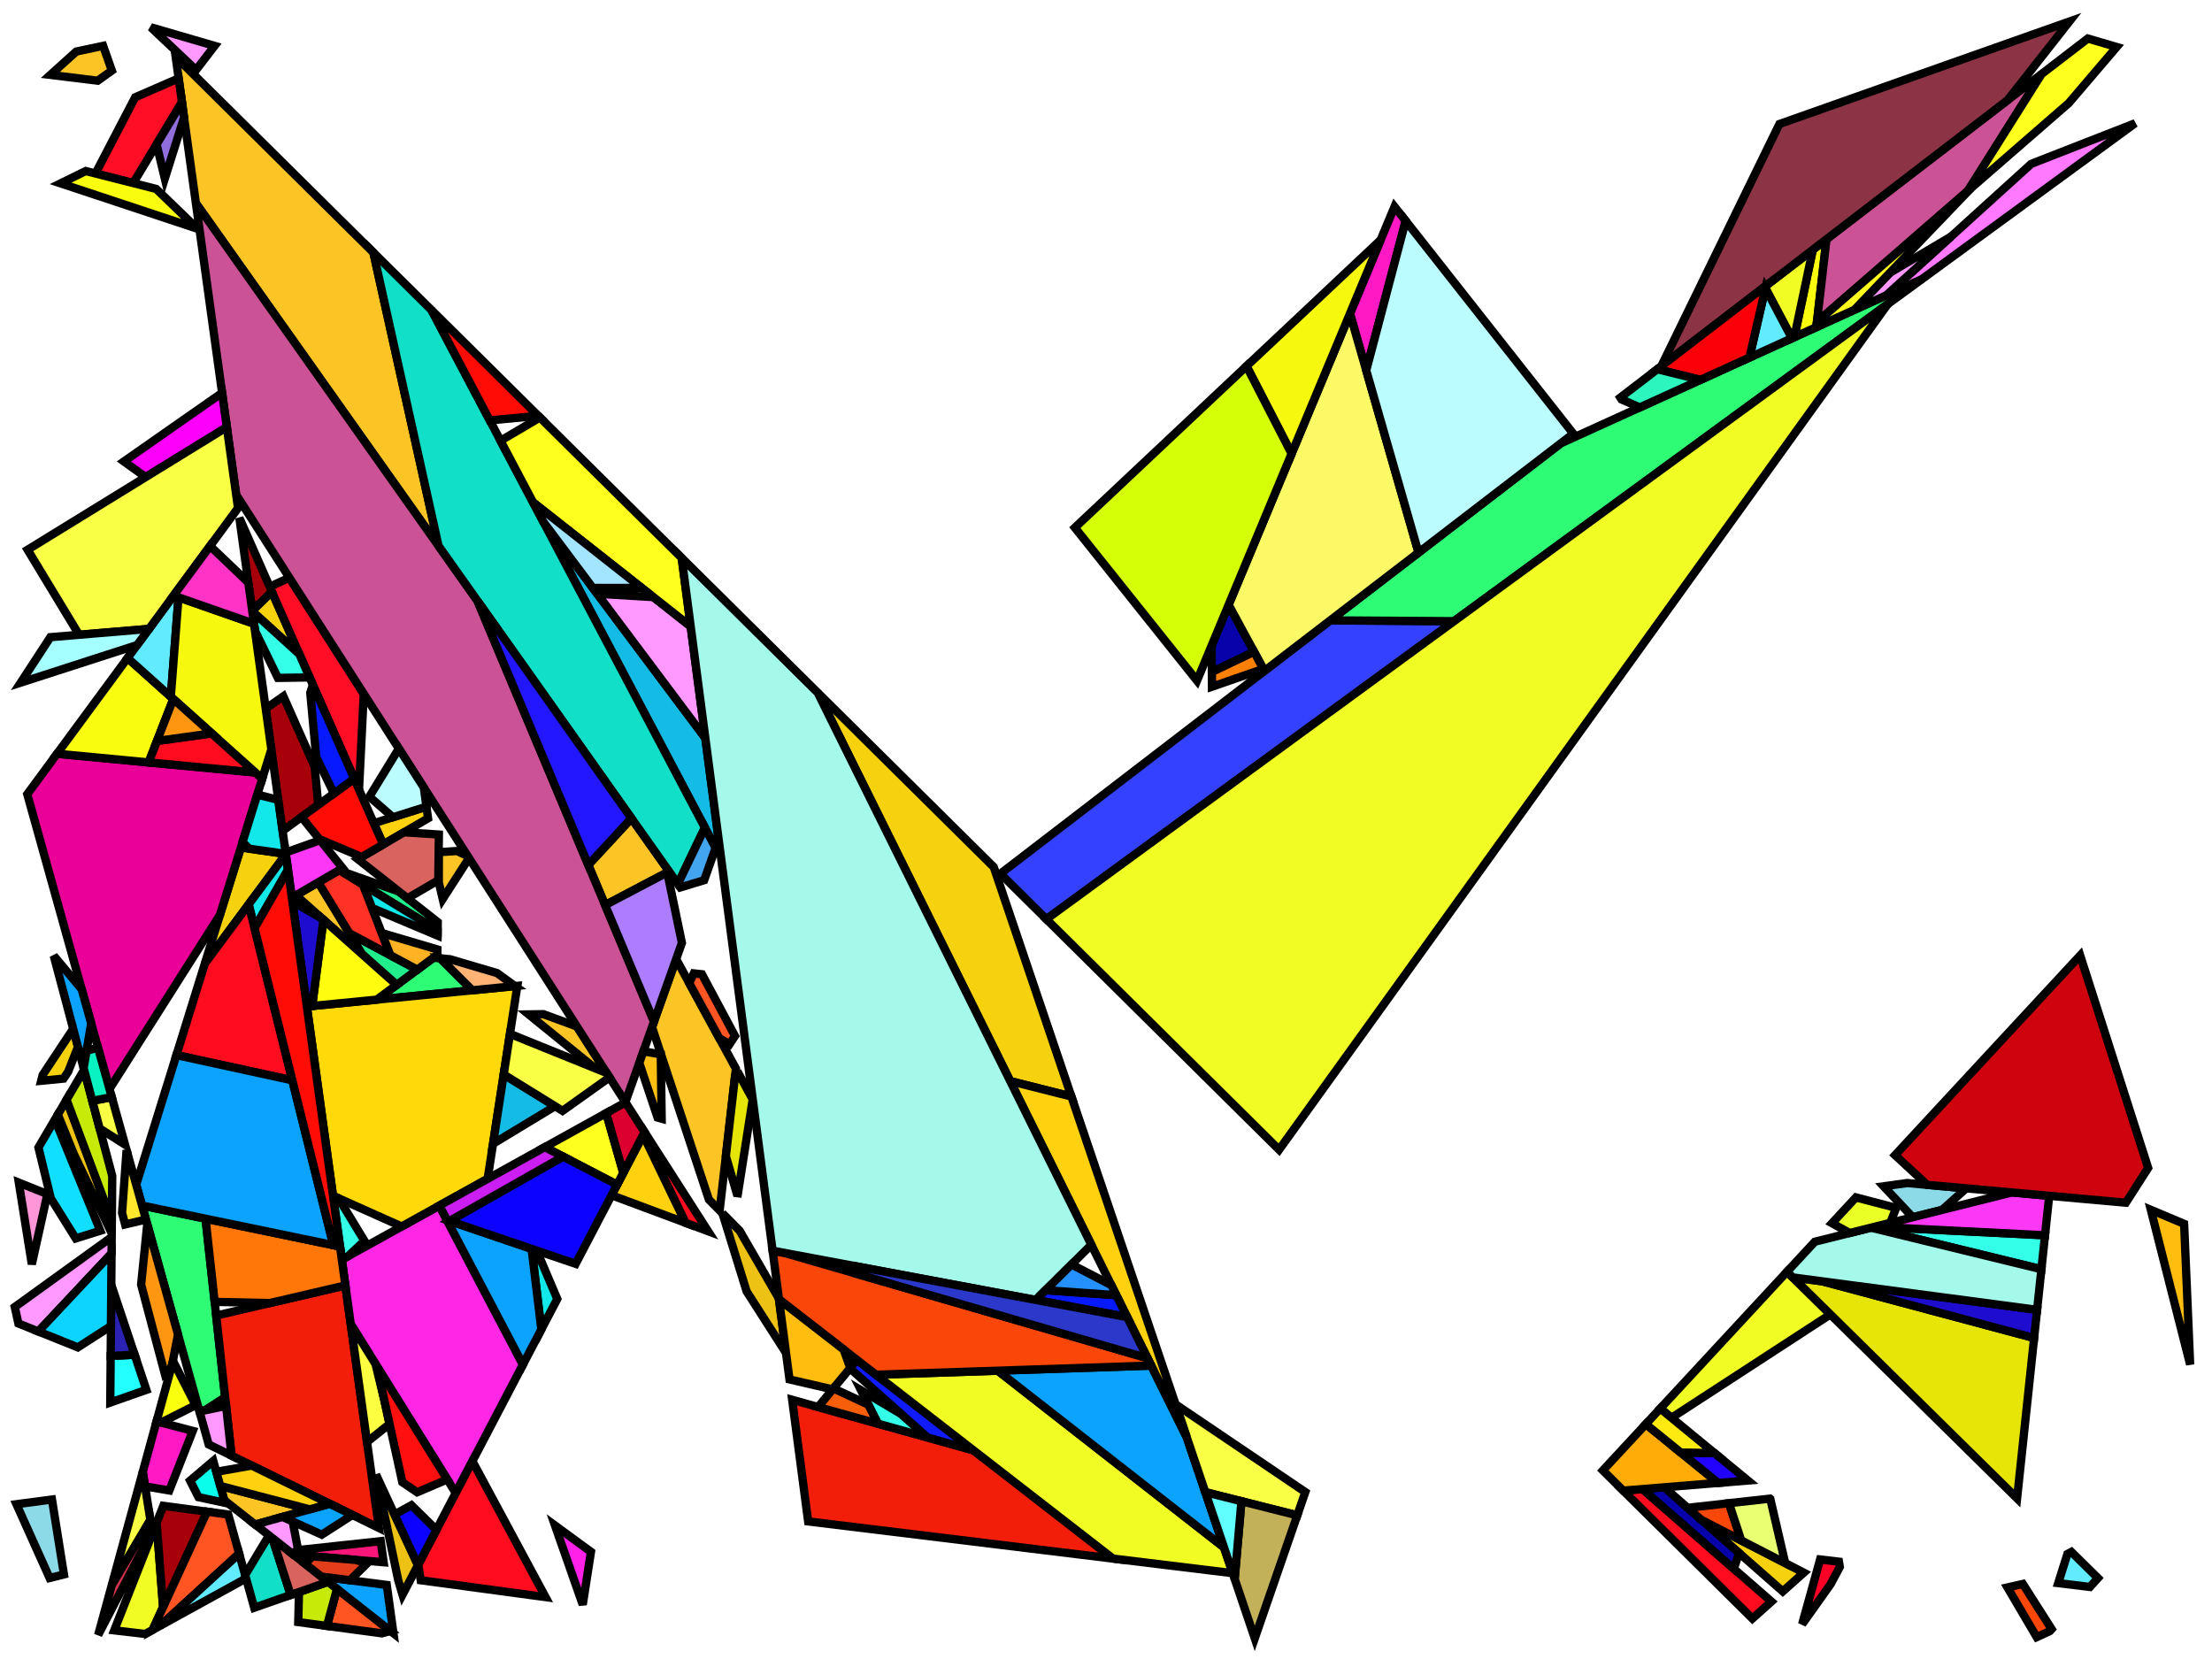 <?xml version="1.0" encoding="iso-8859-1" standalone="no"?>
<!DOCTYPE svg PUBLIC "-//W3C//DTD SVG 1.0//EN" "http://www.w3.org/TR/2001/REC-SVG-20010904/DTD/svg10.dtd">
<svg xmlns="http://www.w3.org/2000/svg" width="800" height="600">
<path style="fill:rgb(0, 0, 0);fill-opacity:0.0;fill-rule:evenodd;stroke:rgb(0, 0, 0);stroke-width:0.0;" d="M 0, 600 L 800, 600 L 800, 0 L 0, 0 z "/>
<path style="fill:rgb(52, 66, 255);fill-opacity:1.0;fill-rule:evenodd;stroke:rgb(0, 0, 0);stroke-width:3.0;" d="M 525.869, 224.658 L 378.439, 332.438 L 361.827, 315.981 L 481.105, 224.369 z "/>
<path style="fill:rgb(46, 252, 117);fill-opacity:1.0;fill-rule:evenodd;stroke:rgb(0, 0, 0);stroke-width:3.0;" d="M 159.266, 346.597 L 170.812, 358.145 L 136.242, 361.537 L 156.775, 346.365 z "/>
<path style="fill:rgb(46, 252, 117);fill-opacity:1.0;fill-rule:evenodd;stroke:rgb(0, 0, 0);stroke-width:3.0;" d="M 74.339, 440.756 L 81.421, 505.313 L 74.096, 510.068 L 72.147, 510.472 L 51.369, 436.003 z "/>
<path style="fill:rgb(46, 252, 117);fill-opacity:1.0;fill-rule:evenodd;stroke:rgb(0, 0, 0);stroke-width:3.0;" d="M 525.869, 224.658 L 481.105, 224.369 L 564.467, 160.342 L 695.091, 100.947 z "/>
<path style="fill:rgb(243, 30, 9);fill-opacity:1.0;fill-rule:evenodd;stroke:rgb(0, 0, 0);stroke-width:3.0;" d="M 137.033, 552.612 L 83.741, 526.456 L 78.183, 475.79 L 124.916, 464.891 z "/>
<path style="fill:rgb(243, 30, 9);fill-opacity:1.0;fill-rule:evenodd;stroke:rgb(0, 0, 0);stroke-width:3.0;" d="M 352.058, 524.517 L 402.53, 563.684 L 292.274, 550.239 L 286.503, 506.258 z "/>
<path style="fill:rgb(255, 38, 228);fill-opacity:1.0;fill-rule:evenodd;stroke:rgb(0, 0, 0);stroke-width:3.0;" d="M 189.131, 493.513 L 164.819, 539.972 L 126.85, 478.892 L 123.628, 455.568 L 158.897, 436.016 z "/>
<path style="fill:rgb(246, 209, 14);fill-opacity:1.0;fill-rule:evenodd;stroke:rgb(0, 0, 0);stroke-width:3.0;" d="M 103.359, 308.83 L 103.374, 308.94 L 74.092, 348.461 L 87.119, 306.509 z "/>
<path style="fill:rgb(246, 209, 14);fill-opacity:1.0;fill-rule:evenodd;stroke:rgb(0, 0, 0);stroke-width:3.0;" d="M 28.196, 378.615 L 24.651, 387.601 L 22.979, 390.094 L 14.897, 390.88 L 15.447, 388.737 L 26.466, 372.101 z "/>
<path style="fill:rgb(246, 209, 14);fill-opacity:1.0;fill-rule:evenodd;stroke:rgb(0, 0, 0);stroke-width:3.0;" d="M 359.402, 313.58 L 387.49, 396.576 L 365.362, 390.995 L 295.751, 250.527 z "/>
<path style="fill:rgb(246, 209, 14);fill-opacity:1.0;fill-rule:evenodd;stroke:rgb(0, 0, 0);stroke-width:3.0;" d="M 108.266, 236.576 L 91.24, 221.098 L 91.216, 220.93 L 98.312, 213.971 z "/>
<path style="fill:rgb(246, 209, 14);fill-opacity:1.0;fill-rule:evenodd;stroke:rgb(0, 0, 0);stroke-width:3.0;" d="M 652.357, 568.778 L 644.772, 575.551 L 615.266, 549.647 z "/>
<path style="fill:rgb(252, 197, 37);fill-opacity:1.0;fill-rule:evenodd;stroke:rgb(0, 0, 0);stroke-width:3.0;" d="M 40.447, 25.526 L 35.322, 29.188 L 18.215, 27.086 L 27.583, 18.641 L 37.301, 16.579 z "/>
<path style="fill:rgb(252, 197, 37);fill-opacity:1.0;fill-rule:evenodd;stroke:rgb(0, 0, 0);stroke-width:3.0;" d="M 169.145, 309.588 L 169.625, 310.339 L 160.115, 325.128 L 158.693, 319.118 L 158.656, 308.196 L 165.281, 307.786 z "/>
<path style="fill:rgb(252, 197, 37);fill-opacity:1.0;fill-rule:evenodd;stroke:rgb(0, 0, 0);stroke-width:3.0;" d="M 130.99, 345.118 L 107.027, 323.8 L 115.098, 319.096 z "/>
<path style="fill:rgb(252, 197, 37);fill-opacity:1.0;fill-rule:evenodd;stroke:rgb(0, 0, 0);stroke-width:3.0;" d="M 135.037, 91.323 L 158.582, 197.39 L 70.851, 73.501 L 63.528, 20.486 z "/>
<path style="fill:rgb(252, 197, 37);fill-opacity:1.0;fill-rule:evenodd;stroke:rgb(0, 0, 0);stroke-width:3.0;" d="M 208.644, 371.24 L 219.422, 388.062 L 215.203, 386.356 L 191.206, 366.874 L 196.508, 366.787 z "/>
<path style="fill:rgb(252, 197, 37);fill-opacity:1.0;fill-rule:evenodd;stroke:rgb(0, 0, 0);stroke-width:3.0;" d="M 112.039, 545.876 L 92.291, 551.377 L 81.107, 542.583 L 79.665, 537.414 z "/>
<path style="fill:rgb(252, 197, 37);fill-opacity:1.0;fill-rule:evenodd;stroke:rgb(0, 0, 0);stroke-width:3.0;" d="M 241.992, 315.178 L 218.854, 327.346 L 212.759, 312.82 L 228.369, 295.941 z "/>
<path style="fill:rgb(252, 197, 37);fill-opacity:1.0;fill-rule:evenodd;stroke:rgb(0, 0, 0);stroke-width:3.0;" d="M 266.155, 386.483 L 260.266, 437.767 L 256.369, 433.818 L 235.81, 371.461 L 244.537, 346.871 z "/>
<path style="fill:rgb(140, 217, 231);fill-opacity:1.0;fill-rule:evenodd;stroke:rgb(0, 0, 0);stroke-width:3.0;" d="M 711.1, 429.781 L 702.403, 437.571 L 691.759, 440.232 L 681.233, 429.04 L 689.758, 427.861 z "/>
<path style="fill:rgb(140, 217, 231);fill-opacity:1.0;fill-rule:evenodd;stroke:rgb(0, 0, 0);stroke-width:3.0;" d="M 23.125, 569.41 L 17.942, 570.707 L 5.953, 544.022 L 18.799, 542.319 z "/>
<path style="fill:rgb(255, 217, 9);fill-opacity:1.0;fill-rule:evenodd;stroke:rgb(0, 0, 0);stroke-width:3.0;" d="M 176.36, 426.335 L 145.264, 443.573 L 120.439, 432.48 L 110.982, 364.015 L 187.103, 356.547 z "/>
<path style="fill:rgb(234, 0, 152);fill-opacity:1.0;fill-rule:evenodd;stroke:rgb(0, 0, 0);stroke-width:3.0;" d="M 92.36, 279.385 L 94.849, 281.614 L 79.561, 330.849 L 39.601, 393.827 L 9.86, 287.232 L 20.631, 272.608 z "/>
<path style="fill:rgb(255, 14, 37);fill-opacity:1.0;fill-rule:evenodd;stroke:rgb(0, 0, 0);stroke-width:3.0;" d="M 131.558, 250.923 L 129.843, 285.578 L 97.529, 212.193 L 104.663, 208.945 z "/>
<path style="fill:rgb(255, 14, 37);fill-opacity:1.0;fill-rule:evenodd;stroke:rgb(0, 0, 0);stroke-width:3.0;" d="M 65.806, 36.978 L 48.177, 66.218 L 34.526, 62.75 L 48.892, 35.182 L 64.613, 28.341 z "/>
<path style="fill:rgb(52, 255, 231);fill-opacity:1.0;fill-rule:evenodd;stroke:rgb(0, 0, 0);stroke-width:3.0;" d="M 326.027, 511.465 L 335.512, 519.908 L 317.531, 514.9 L 311.382, 502.786 z "/>
<path style="fill:rgb(52, 255, 231);fill-opacity:1.0;fill-rule:evenodd;stroke:rgb(0, 0, 0);stroke-width:3.0;" d="M 108.266, 236.576 L 111.979, 245.009 L 100.492, 245.169 L 92.204, 228.076 L 91.24, 221.098 z "/>
<path style="fill:rgb(52, 255, 231);fill-opacity:1.0;fill-rule:evenodd;stroke:rgb(0, 0, 0);stroke-width:3.0;" d="M 739.608, 446.751 L 738.303, 459.041 L 676.668, 444.005 L 678.006, 443.671 z "/>
<path style="fill:rgb(52, 255, 231);fill-opacity:1.0;fill-rule:evenodd;stroke:rgb(0, 0, 0);stroke-width:3.0;" d="M 122.437, 433.373 L 131.82, 448.795 L 125.895, 454.311 L 123.628, 455.568 L 120.848, 435.439 L 121.854, 433.113 z "/>
<path style="fill:rgb(33, 237, 140);fill-opacity:1.0;fill-rule:evenodd;stroke:rgb(0, 0, 0);stroke-width:3.0;" d="M 144.307, 322.457 L 158.319, 333.492 L 158.281, 336.487 L 125.947, 316.704 L 125.852, 315.931 z "/>
<path style="fill:rgb(33, 237, 140);fill-opacity:1.0;fill-rule:evenodd;stroke:rgb(0, 0, 0);stroke-width:3.0;" d="M 150.929, 350.685 L 143.455, 356.207 L 130.99, 345.118 L 126.338, 337.501 z "/>
<path style="fill:rgb(249, 252, 14);fill-opacity:1.0;fill-rule:evenodd;stroke:rgb(0, 0, 0);stroke-width:3.0;" d="M 56.489, 68.329 L 71.379, 82.719 L 21.93, 66.318 L 31.005, 61.855 z "/>
<path style="fill:rgb(249, 252, 14);fill-opacity:1.0;fill-rule:evenodd;stroke:rgb(0, 0, 0);stroke-width:3.0;" d="M 656.914, 118.306 L 648.946, 121.929 L 655.612, 90.337 L 660.579, 86.522 z "/>
<path style="fill:rgb(249, 252, 14);fill-opacity:1.0;fill-rule:evenodd;stroke:rgb(0, 0, 0);stroke-width:3.0;" d="M 62.679, 252.801 L 53.771, 275.739 L 20.631, 272.608 L 46.133, 237.982 z "/>
<path style="fill:rgb(20, 187, 228);fill-opacity:1.0;fill-rule:evenodd;stroke:rgb(0, 0, 0);stroke-width:3.0;" d="M 200.742, 400.078 L 178.313, 413.652 L 182.168, 388.604 z "/>
<path style="fill:rgb(20, 187, 228);fill-opacity:1.0;fill-rule:evenodd;stroke:rgb(0, 0, 0);stroke-width:3.0;" d="M 255.096, 266.93 L 259.905, 303.572 L 258.805, 306.671 L 196.544, 188.784 z "/>
<path style="fill:rgb(204, 82, 150);fill-opacity:1.0;fill-rule:evenodd;stroke:rgb(0, 0, 0);stroke-width:3.0;" d="M 711.718, 69.018 L 657.123, 116.493 L 660.579, 86.522 L 738.361, 26.781 z "/>
<path style="fill:rgb(204, 82, 150);fill-opacity:1.0;fill-rule:evenodd;stroke:rgb(0, 0, 0);stroke-width:3.0;" d="M 172.674, 217.291 L 236.522, 369.453 L 226.176, 398.604 L 85.41, 178.894 L 70.851, 73.501 z "/>
<path style="fill:rgb(255, 119, 9);fill-opacity:1.0;fill-rule:evenodd;stroke:rgb(0, 0, 0);stroke-width:3.0;" d="M 122.972, 450.819 L 124.916, 464.891 L 97.606, 471.26 L 77.64, 470.846 L 74.339, 440.756 z "/>
<path style="fill:rgb(237, 194, 21);fill-opacity:1.0;fill-rule:evenodd;stroke:rgb(0, 0, 0);stroke-width:3.0;" d="M 40.451, 441.564 L 40.412, 446.067 L 26.681, 417.323 L 20.917, 403.089 L 24.072, 397.721 z "/>
<path style="fill:rgb(237, 194, 21);fill-opacity:1.0;fill-rule:evenodd;stroke:rgb(0, 0, 0);stroke-width:3.0;" d="M 151.163, 566.069 L 145.571, 576.754 L 144.031, 571.549 L 135.996, 533.304 z "/>
<path style="fill:rgb(237, 194, 21);fill-opacity:1.0;fill-rule:evenodd;stroke:rgb(0, 0, 0);stroke-width:3.0;" d="M 267.511, 445.111 L 281.696, 469.627 L 284.275, 489.286 L 270.023, 467.04 L 261.286, 438.802 z "/>
<path style="fill:rgb(18, 231, 234);fill-opacity:1.0;fill-rule:evenodd;stroke:rgb(0, 0, 0);stroke-width:3.0;" d="M 158.281, 336.487 L 158.256, 338.379 L 134.522, 328.373 L 131.237, 319.94 z "/>
<path style="fill:rgb(18, 231, 234);fill-opacity:1.0;fill-rule:evenodd;stroke:rgb(0, 0, 0);stroke-width:3.0;" d="M 194.112, 452.296 L 201.545, 469.791 L 195.781, 480.805 L 192.263, 451.667 z "/>
<path style="fill:rgb(18, 231, 234);fill-opacity:1.0;fill-rule:evenodd;stroke:rgb(0, 0, 0);stroke-width:3.0;" d="M 104.152, 314.573 L 92.06, 335.683 L 89.925, 327.092 L 103.374, 308.94 z "/>
<path style="fill:rgb(18, 231, 234);fill-opacity:1.0;fill-rule:evenodd;stroke:rgb(0, 0, 0);stroke-width:3.0;" d="M 100.662, 289.307 L 103.359, 308.83 L 90.085, 306.933 L 87.728, 304.547 L 93.061, 287.373 z "/>
<path style="fill:rgb(255, 12, 30);fill-opacity:1.0;fill-rule:evenodd;stroke:rgb(0, 0, 0);stroke-width:3.0;" d="M 105.735, 390.723 L 63.804, 381.594 L 74.092, 348.461 L 89.925, 327.092 z "/>
<path style="fill:rgb(255, 12, 30);fill-opacity:1.0;fill-rule:evenodd;stroke:rgb(0, 0, 0);stroke-width:3.0;" d="M 197.298, 577.613 L 152.159, 571.517 L 151.258, 565.887 L 170.848, 528.451 z "/>
<path style="fill:rgb(255, 12, 30);fill-opacity:1.0;fill-rule:evenodd;stroke:rgb(0, 0, 0);stroke-width:3.0;" d="M 92.36, 279.385 L 53.771, 275.739 L 56.786, 267.975 L 76.564, 265.237 z "/>
<path style="fill:rgb(255, 12, 30);fill-opacity:1.0;fill-rule:evenodd;stroke:rgb(0, 0, 0);stroke-width:3.0;" d="M 256.09, 445.293 L 247.915, 442.244 L 232.603, 410.439 L 233.123, 409.446 z "/>
<path style="fill:rgb(255, 12, 30);fill-opacity:1.0;fill-rule:evenodd;stroke:rgb(0, 0, 0);stroke-width:3.0;" d="M 640.655, 579.227 L 633.773, 585.372 L 587.065, 539.104 L 594.039, 538.538 z "/>
<path style="fill:rgb(7, 2, 170);fill-opacity:1.0;fill-rule:evenodd;stroke:rgb(0, 0, 0);stroke-width:3.0;" d="M 453.551, 235.729 L 438.292, 243.034 L 438.227, 233.428 L 444.351, 218.729 z "/>
<path style="fill:rgb(7, 2, 170);fill-opacity:1.0;fill-rule:evenodd;stroke:rgb(0, 0, 0);stroke-width:3.0;" d="M 628.954, 561.665 L 627.066, 567.366 L 594.039, 538.538 L 601.887, 537.901 z "/>
<path style="fill:rgb(255, 25, 197);fill-opacity:1.0;fill-rule:evenodd;stroke:rgb(0, 0, 0);stroke-width:3.0;" d="M 508.381, 79.864 L 494.119, 133.951 L 488.229, 113.42 L 504.345, 74.739 z "/>
<path style="fill:rgb(255, 25, 197);fill-opacity:1.0;fill-rule:evenodd;stroke:rgb(0, 0, 0);stroke-width:3.0;" d="M 69.729, 517.508 L 61.242, 539.05 L 52.461, 537.576 L 51.627, 532.327 L 56.62, 514.06 z "/>
<path style="fill:rgb(17, 27, 255);fill-opacity:1.0;fill-rule:evenodd;stroke:rgb(0, 0, 0);stroke-width:3.0;" d="M 352.058, 524.517 L 335.512, 519.908 L 307.391, 494.878 L 309.915, 491.813 z "/>
<path style="fill:rgb(255, 252, 16);fill-opacity:1.0;fill-rule:evenodd;stroke:rgb(0, 0, 0);stroke-width:3.0;" d="M 143.455, 356.207 L 136.242, 361.537 L 112.894, 363.828 L 116.974, 332.649 z "/>
<path style="fill:rgb(240, 252, 36);fill-opacity:1.0;fill-rule:evenodd;stroke:rgb(0, 0, 0);stroke-width:3.0;" d="M 462.604, 415.812 L 378.439, 332.438 L 682.741, 109.976 z "/>
<path style="fill:rgb(240, 252, 36);fill-opacity:1.0;fill-rule:evenodd;stroke:rgb(0, 0, 0);stroke-width:3.0;" d="M 58.986, 581.232 L 55.196, 589.465 L 52.514, 590.943 L 41.313, 589.642 L 56.65, 550.709 z "/>
<path style="fill:rgb(240, 252, 36);fill-opacity:1.0;fill-rule:evenodd;stroke:rgb(0, 0, 0);stroke-width:3.0;" d="M 648.946, 121.929 L 648.061, 122.332 L 638.486, 104.238 L 638.695, 103.33 L 655.612, 90.337 z "/>
<path style="fill:rgb(240, 252, 36);fill-opacity:1.0;fill-rule:evenodd;stroke:rgb(0, 0, 0);stroke-width:3.0;" d="M 442.678, 559.648 L 445.831, 568.964 L 402.53, 563.684 L 316.839, 497.186 L 360.85, 495.725 z "/>
<path style="fill:rgb(240, 252, 36);fill-opacity:1.0;fill-rule:evenodd;stroke:rgb(0, 0, 0);stroke-width:3.0;" d="M 661.982, 475.374 L 604.535, 512.762 L 600.451, 509.407 L 646.31, 459.929 z "/>
<path style="fill:rgb(168, 0, 11);fill-opacity:1.0;fill-rule:evenodd;stroke:rgb(0, 0, 0);stroke-width:3.0;" d="M 98.312, 213.971 L 92.642, 219.531 L 90.79, 217.843 L 86.572, 187.309 z "/>
<path style="fill:rgb(168, 0, 11);fill-opacity:1.0;fill-rule:evenodd;stroke:rgb(0, 0, 0);stroke-width:3.0;" d="M 113.799, 277.335 L 115.094, 291.099 L 102.204, 300.476 L 96.1, 256.282 L 102.478, 251.833 z "/>
<path style="fill:rgb(168, 0, 11);fill-opacity:1.0;fill-rule:evenodd;stroke:rgb(0, 0, 0);stroke-width:3.0;" d="M 74.874, 546.717 L 58.986, 581.232 L 56.65, 550.709 L 59.055, 544.603 z "/>
<path style="fill:rgb(252, 0, 252);fill-opacity:1.0;fill-rule:evenodd;stroke:rgb(0, 0, 0);stroke-width:3.0;" d="M 82.037, 154.48 L 52.683, 172.548 L 44.819, 166.89 L 80.324, 142.074 z "/>
<path style="fill:rgb(252, 249, 102);fill-opacity:1.0;fill-rule:evenodd;stroke:rgb(0, 0, 0);stroke-width:3.0;" d="M 513.025, 199.852 L 457.299, 242.653 L 444.351, 218.729 L 488.229, 113.42 z "/>
<path style="fill:rgb(140, 52, 70);fill-opacity:1.0;fill-rule:evenodd;stroke:rgb(0, 0, 0);stroke-width:3.0;" d="M 726.068, 36.222 L 600.852, 132.396 L 643.555, 44.855 L 748.392, 7.79 z "/>
<path style="fill:rgb(10, 252, 234);fill-opacity:1.0;fill-rule:evenodd;stroke:rgb(0, 0, 0);stroke-width:3.0;" d="M 81.37, 543.526 L 71.789, 541.47 L 68.746, 535.488 L 77.141, 528.37 z "/>
<path style="fill:rgb(255, 85, 35);fill-opacity:1.0;fill-rule:evenodd;stroke:rgb(0, 0, 0);stroke-width:3.0;" d="M 141.242, 589.868 L 138.101, 590.719 L 118.238, 588.043 L 121.881, 574.644 z "/>
<path style="fill:rgb(255, 85, 35);fill-opacity:1.0;fill-rule:evenodd;stroke:rgb(0, 0, 0);stroke-width:3.0;" d="M 82.546, 547.742 L 86.495, 561.893 L 58.06, 587.888 L 55.196, 589.465 L 74.874, 546.717 z "/>
<path style="fill:rgb(255, 85, 35);fill-opacity:1.0;fill-rule:evenodd;stroke:rgb(0, 0, 0);stroke-width:3.0;" d="M 253.872, 352.355 L 265.803, 374.678 L 263.836, 377.659 L 260.161, 375.499 L 249.271, 355.545 L 250.915, 352.034 z "/>
<path style="fill:rgb(12, 163, 255);fill-opacity:1.0;fill-rule:evenodd;stroke:rgb(0, 0, 0);stroke-width:3.0;" d="M 29.536, 357.754 L 32.979, 370.093 L 30.241, 386.312 L 19.443, 345.663 z "/>
<path style="fill:rgb(12, 163, 255);fill-opacity:1.0;fill-rule:evenodd;stroke:rgb(0, 0, 0);stroke-width:3.0;" d="M 139.881, 573.226 L 142.294, 590.696 L 116.213, 570.187 z "/>
<path style="fill:rgb(12, 163, 255);fill-opacity:1.0;fill-rule:evenodd;stroke:rgb(0, 0, 0);stroke-width:3.0;" d="M 105.735, 390.723 L 120.543, 450.317 L 51.369, 436.003 L 49.259, 428.438 L 63.804, 381.594 z "/>
<path style="fill:rgb(12, 163, 255);fill-opacity:1.0;fill-rule:evenodd;stroke:rgb(0, 0, 0);stroke-width:3.0;" d="M 192.263, 451.667 L 195.781, 480.805 L 189.131, 493.513 L 161.657, 441.265 z "/>
<path style="fill:rgb(12, 163, 255);fill-opacity:1.0;fill-rule:evenodd;stroke:rgb(0, 0, 0);stroke-width:3.0;" d="M 429.189, 519.792 L 442.678, 559.648 L 360.85, 495.725 L 416.35, 493.882 z "/>
<path style="fill:rgb(12, 163, 255);fill-opacity:1.0;fill-rule:evenodd;stroke:rgb(0, 0, 0);stroke-width:3.0;" d="M 127.448, 547.908 L 116.366, 555.036 L 102.187, 548.621 L 119.228, 543.873 z "/>
<path style="fill:rgb(98, 234, 255);fill-opacity:1.0;fill-rule:evenodd;stroke:rgb(0, 0, 0);stroke-width:3.0;" d="M 64.555, 216.042 L 61.778, 251.995 L 46.133, 237.982 L 62.755, 215.413 z "/>
<path style="fill:rgb(98, 234, 255);fill-opacity:1.0;fill-rule:evenodd;stroke:rgb(0, 0, 0);stroke-width:3.0;" d="M 88.993, 570.847 L 58.06, 587.888 L 86.495, 561.893 z "/>
<path style="fill:rgb(98, 234, 255);fill-opacity:1.0;fill-rule:evenodd;stroke:rgb(0, 0, 0);stroke-width:3.0;" d="M 758.748, 570.738 L 755.839, 573.944 L 744.384, 572.551 L 747.704, 562.024 L 749.129, 561.258 z "/>
<path style="fill:rgb(98, 234, 255);fill-opacity:1.0;fill-rule:evenodd;stroke:rgb(0, 0, 0);stroke-width:3.0;" d="M 648.061, 122.332 L 632.699, 129.317 L 638.486, 104.238 z "/>
<path style="fill:rgb(246, 249, 14);fill-opacity:1.0;fill-rule:evenodd;stroke:rgb(0, 0, 0);stroke-width:3.0;" d="M 467.125, 164.07 L 450.821, 132.416 L 499.329, 86.778 z "/>
<path style="fill:rgb(246, 249, 14);fill-opacity:1.0;fill-rule:evenodd;stroke:rgb(0, 0, 0);stroke-width:3.0;" d="M 91.859, 225.582 L 98.136, 271.026 L 94.849, 281.614 L 61.778, 251.995 L 64.555, 216.042 z "/>
<path style="fill:rgb(231, 228, 7);fill-opacity:1.0;fill-rule:evenodd;stroke:rgb(0, 0, 0);stroke-width:3.0;" d="M 659.192, 463.43 L 735.665, 483.903 L 729.507, 541.921 L 648.41, 461.999 z "/>
<path style="fill:rgb(231, 228, 7);fill-opacity:1.0;fill-rule:evenodd;stroke:rgb(0, 0, 0);stroke-width:3.0;" d="M 272.225, 397.604 L 266.893, 431.557 L 266.42, 431.503 L 262.519, 418.145 L 265.816, 389.44 L 267.35, 388.671 z "/>
<path style="fill:rgb(199, 234, 8);fill-opacity:1.0;fill-rule:evenodd;stroke:rgb(0, 0, 0);stroke-width:3.0;" d="M 121.881, 574.644 L 118.238, 588.043 L 107.871, 586.647 L 108.13, 575.785 L 118.644, 572.099 z "/>
<path style="fill:rgb(199, 234, 8);fill-opacity:1.0;fill-rule:evenodd;stroke:rgb(0, 0, 0);stroke-width:3.0;" d="M 40.593, 425.284 L 40.451, 441.564 L 24.072, 397.721 L 30.409, 386.943 z "/>
<path style="fill:rgb(255, 121, 255);fill-opacity:1.0;fill-rule:evenodd;stroke:rgb(0, 0, 0);stroke-width:3.0;" d="M 695.091, 100.947 L 682.177, 106.819 L 734.623, 59.258 L 772.206, 44.571 z "/>
<path style="fill:rgb(249, 255, 69);fill-opacity:1.0;fill-rule:evenodd;stroke:rgb(0, 0, 0);stroke-width:3.0;" d="M 219.422, 388.062 L 220.44, 389.651 L 203.45, 401.752 L 182.168, 388.604 L 184.43, 373.912 z "/>
<path style="fill:rgb(249, 255, 69);fill-opacity:1.0;fill-rule:evenodd;stroke:rgb(0, 0, 0);stroke-width:3.0;" d="M 54.388, 549.699 L 40.425, 573.302 L 51.627, 532.327 z "/>
<path style="fill:rgb(249, 255, 69);fill-opacity:1.0;fill-rule:evenodd;stroke:rgb(0, 0, 0);stroke-width:3.0;" d="M 45.218, 413.958 L 36.036, 408.129 L 33.38, 398.129 L 40.424, 396.776 z "/>
<path style="fill:rgb(249, 255, 69);fill-opacity:1.0;fill-rule:evenodd;stroke:rgb(0, 0, 0);stroke-width:3.0;" d="M 472.084, 539.621 L 469.174, 548.044 L 435.912, 539.656 L 425.168, 507.908 z "/>
<path style="fill:rgb(249, 255, 69);fill-opacity:1.0;fill-rule:evenodd;stroke:rgb(0, 0, 0);stroke-width:3.0;" d="M 86.08, 183.743 L 53.889, 227.451 L 28.595, 229.574 L 9.983, 198.831 L 82.037, 154.48 z "/>
<path style="fill:rgb(255, 231, 45);fill-opacity:1.0;fill-rule:evenodd;stroke:rgb(0, 0, 0);stroke-width:3.0;" d="M 52.781, 441.061 L 45.255, 442.833 L 44.148, 438.665 L 45.782, 415.978 z "/>
<path style="fill:rgb(255, 50, 37);fill-opacity:1.0;fill-rule:evenodd;stroke:rgb(0, 0, 0);stroke-width:3.0;" d="M 131.237, 319.94 L 141.176, 345.456 L 126.338, 337.501 L 115.098, 319.096 L 122.657, 314.691 z "/>
<path style="fill:rgb(255, 179, 36);fill-opacity:1.0;fill-rule:evenodd;stroke:rgb(0, 0, 0);stroke-width:3.0;" d="M 158.192, 343.384 L 158.167, 345.336 L 150.929, 350.685 L 141.176, 345.456 L 138.051, 337.433 z "/>
<path style="fill:rgb(255, 209, 14);fill-opacity:1.0;fill-rule:evenodd;stroke:rgb(0, 0, 0);stroke-width:3.0;" d="M 119.228, 543.873 L 112.039, 545.876 L 79.665, 537.414 L 78.235, 532.289 L 91.055, 530.046 z "/>
<path style="fill:rgb(255, 209, 14);fill-opacity:1.0;fill-rule:evenodd;stroke:rgb(0, 0, 0);stroke-width:3.0;" d="M 387.49, 396.576 L 429.189, 519.792 L 365.362, 390.995 z "/>
<path style="fill:rgb(255, 209, 14);fill-opacity:1.0;fill-rule:evenodd;stroke:rgb(0, 0, 0);stroke-width:3.0;" d="M 247.915, 442.244 L 221.179, 432.271 L 232.603, 410.439 z "/>
<path style="fill:rgb(255, 209, 14);fill-opacity:1.0;fill-rule:evenodd;stroke:rgb(0, 0, 0);stroke-width:3.0;" d="M 154.809, 295.953 L 138.577, 305.413 L 135.195, 297.733 L 154.233, 291.752 z "/>
<path style="fill:rgb(249, 71, 9);fill-opacity:1.0;fill-rule:evenodd;stroke:rgb(0, 0, 0);stroke-width:3.0;" d="M 283.631, 453.107 L 415.024, 491.207 L 416.35, 493.882 L 316.839, 497.186 L 281.738, 469.947 L 279.424, 452.318 z "/>
<path style="fill:rgb(249, 71, 9);fill-opacity:1.0;fill-rule:evenodd;stroke:rgb(0, 0, 0);stroke-width:3.0;" d="M 629.737, 557.111 L 615.266, 549.647 L 610.343, 545.324 L 625.306, 543.653 z "/>
<path style="fill:rgb(249, 71, 9);fill-opacity:1.0;fill-rule:evenodd;stroke:rgb(0, 0, 0);stroke-width:3.0;" d="M 742.003, 589.193 L 741.365, 589.896 L 736.605, 592.09 L 726.029, 574.112 L 731.589, 572.849 z "/>
<path style="fill:rgb(17, 223, 199);fill-opacity:1.0;fill-rule:evenodd;stroke:rgb(0, 0, 0);stroke-width:3.0;" d="M 156.082, 112.171 L 254.93, 299.334 L 245.184, 319.686 L 158.582, 197.39 L 135.037, 91.323 z "/>
<path style="fill:rgb(17, 223, 199);fill-opacity:1.0;fill-rule:evenodd;stroke:rgb(0, 0, 0);stroke-width:3.0;" d="M 98.511, 556.269 L 105.126, 576.838 L 91.953, 581.456 L 88.653, 569.63 L 97.212, 555.431 z "/>
<path style="fill:rgb(217, 100, 95);fill-opacity:1.0;fill-rule:evenodd;stroke:rgb(0, 0, 0);stroke-width:3.0;" d="M 158.725, 301.823 L 158.513, 318.362 L 147.367, 324.867 L 129.432, 310.742 L 146.129, 301.011 z "/>
<path style="fill:rgb(217, 100, 95);fill-opacity:1.0;fill-rule:evenodd;stroke:rgb(0, 0, 0);stroke-width:3.0;" d="M 98.52, 556.276 L 118.644, 572.099 L 105.126, 576.838 L 98.511, 556.269 z "/>
<path style="fill:rgb(252, 56, 246);fill-opacity:1.0;fill-rule:evenodd;stroke:rgb(0, 0, 0);stroke-width:3.0;" d="M 741.122, 432.483 L 739.608, 446.751 L 678.006, 443.671 L 727.614, 431.267 z "/>
<path style="fill:rgb(252, 56, 246);fill-opacity:1.0;fill-rule:evenodd;stroke:rgb(0, 0, 0);stroke-width:3.0;" d="M 123.909, 313.961 L 105.546, 324.663 L 103.289, 308.325 L 115.792, 303.861 z "/>
<path style="fill:rgb(31, 13, 207);fill-opacity:1.0;fill-rule:evenodd;stroke:rgb(0, 0, 0);stroke-width:3.0;" d="M 116.662, 332.371 L 116.974, 332.649 L 112.894, 363.828 L 110.982, 364.015 L 105.737, 326.05 z "/>
<path style="fill:rgb(31, 13, 207);fill-opacity:1.0;fill-rule:evenodd;stroke:rgb(0, 0, 0);stroke-width:3.0;" d="M 736.745, 473.722 L 735.665, 483.903 L 659.192, 463.43 z "/>
<path style="fill:rgb(255, 192, 18);fill-opacity:1.0;fill-rule:evenodd;stroke:rgb(0, 0, 0);stroke-width:3.0;" d="M 238.972, 381.317 L 239.305, 404.602 L 237.83, 404.194 L 231.209, 384.425 L 232.694, 380.239 z "/>
<path style="fill:rgb(255, 152, 255);fill-opacity:1.0;fill-rule:evenodd;stroke:rgb(0, 0, 0);stroke-width:3.0;" d="M 105.849, 550.277 L 107.808, 560.54 L 105.683, 561.907 L 92.291, 551.377 L 102.187, 548.621 z "/>
<path style="fill:rgb(255, 152, 255);fill-opacity:1.0;fill-rule:evenodd;stroke:rgb(0, 0, 0);stroke-width:3.0;" d="M 40.348, 453.317 L 13.857, 481.548 L 6.654, 478.648 L 5.343, 472.692 L 40.4, 447.393 z "/>
<path style="fill:rgb(255, 152, 255);fill-opacity:1.0;fill-rule:evenodd;stroke:rgb(0, 0, 0);stroke-width:3.0;" d="M 236.301, 215.945 L 249.801, 226.575 L 255.096, 266.93 L 215.987, 214.733 z "/>
<path style="fill:rgb(255, 152, 255);fill-opacity:1.0;fill-rule:evenodd;stroke:rgb(0, 0, 0);stroke-width:3.0;" d="M 682.177, 106.819 L 670.658, 112.057 L 683.531, 98.63 L 705.63, 85.551 z "/>
<path style="fill:rgb(255, 152, 255);fill-opacity:1.0;fill-rule:evenodd;stroke:rgb(0, 0, 0);stroke-width:3.0;" d="M 77.605, 16.589 L 70.9, 25.305 L 54.558, 9.868 z "/>
<path style="fill:rgb(255, 152, 255);fill-opacity:1.0;fill-rule:evenodd;stroke:rgb(0, 0, 0);stroke-width:3.0;" d="M 83.741, 526.456 L 75.475, 522.4 L 72.147, 510.472 L 81.768, 508.478 z "/>
<path style="fill:rgb(252, 0, 9);fill-opacity:1.0;fill-rule:evenodd;stroke:rgb(0, 0, 0);stroke-width:3.0;" d="M 632.699, 129.317 L 614.988, 137.37 L 599.372, 133.533 L 638.695, 103.33 z "/>
<path style="fill:rgb(255, 12, 7);fill-opacity:1.0;fill-rule:evenodd;stroke:rgb(0, 0, 0);stroke-width:3.0;" d="M 194.678, 150.404 L 177.135, 152.034 L 156.082, 112.171 z "/>
<path style="fill:rgb(255, 12, 7);fill-opacity:1.0;fill-rule:evenodd;stroke:rgb(0, 0, 0);stroke-width:3.0;" d="M 122.972, 450.819 L 120.543, 450.317 L 92.06, 335.683 L 104.152, 314.573 z "/>
<path style="fill:rgb(255, 12, 7);fill-opacity:1.0;fill-rule:evenodd;stroke:rgb(0, 0, 0);stroke-width:3.0;" d="M 138.577, 305.413 L 130.793, 309.949 L 115.462, 303.45 L 109.062, 295.486 L 128.106, 281.633 z "/>
<path style="fill:rgb(255, 52, 199);fill-opacity:1.0;fill-rule:evenodd;stroke:rgb(0, 0, 0);stroke-width:3.0;" d="M 89.798, 210.664 L 91.859, 225.582 L 62.755, 215.413 L 75.975, 197.462 z "/>
<path style="fill:rgb(212, 52, 79);fill-opacity:1.0;fill-rule:evenodd;stroke:rgb(0, 0, 0);stroke-width:3.0;" d="M 55.03, 553.738 L 35.503, 591.309 L 40.425, 573.302 L 54.388, 549.699 z "/>
<path style="fill:rgb(35, 255, 255);fill-opacity:1.0;fill-rule:evenodd;stroke:rgb(0, 0, 0);stroke-width:3.0;" d="M 52.943, 502.656 L 39.877, 507.245 L 40.025, 490.395 L 48.696, 489.954 z "/>
<path style="fill:rgb(43, 33, 179);fill-opacity:1.0;fill-rule:evenodd;stroke:rgb(0, 0, 0);stroke-width:3.0;" d="M 48.696, 489.954 L 40.025, 490.395 L 40.249, 464.688 z "/>
<path style="fill:rgb(255, 189, 15);fill-opacity:1.0;fill-rule:evenodd;stroke:rgb(0, 0, 0);stroke-width:3.0;" d="M 305.099, 488.075 L 307.512, 494.731 L 301.122, 502.489 L 285.534, 498.88 L 281.738, 469.947 z "/>
<path style="fill:rgb(255, 189, 15);fill-opacity:1.0;fill-rule:evenodd;stroke:rgb(0, 0, 0);stroke-width:3.0;" d="M 789.916, 442.62 L 792.095, 493.503 L 777.877, 437.55 z "/>
<path style="fill:rgb(165, 255, 255);fill-opacity:1.0;fill-rule:evenodd;stroke:rgb(0, 0, 0);stroke-width:3.0;" d="M 49.591, 233.287 L 7.489, 246.881 L 18.217, 230.446 L 53.889, 227.451 z "/>
<path style="fill:rgb(255, 0, 38);fill-opacity:1.0;fill-rule:evenodd;stroke:rgb(0, 0, 0);stroke-width:3.0;" d="M 665.077, 564.8 L 665.39, 566.705 L 662.095, 572.888 L 651.768, 587.422 L 658.27, 564.004 z "/>
<path style="fill:rgb(44, 246, 189);fill-opacity:1.0;fill-rule:evenodd;stroke:rgb(0, 0, 0);stroke-width:3.0;" d="M 614.988, 137.37 L 593.041, 147.349 L 586.423, 144.447 L 586.009, 143.796 L 599.372, 133.533 z "/>
<path style="fill:rgb(255, 255, 30);fill-opacity:1.0;fill-rule:evenodd;stroke:rgb(0, 0, 0);stroke-width:3.0;" d="M 246.548, 201.786 L 249.801, 226.575 L 192.798, 181.69 L 181.02, 159.39 L 195.27, 150.99 z "/>
<path style="fill:rgb(255, 255, 30);fill-opacity:1.0;fill-rule:evenodd;stroke:rgb(0, 0, 0);stroke-width:3.0;" d="M 765.522, 16.991 L 748.17, 37.319 L 711.718, 69.018 L 738.361, 26.781 L 755.093, 13.929 z "/>
<path style="fill:rgb(255, 255, 30);fill-opacity:1.0;fill-rule:evenodd;stroke:rgb(0, 0, 0);stroke-width:3.0;" d="M 225.413, 424.179 L 223.172, 428.461 L 197.036, 414.873 L 219.243, 402.562 z "/>
<path style="fill:rgb(220, 0, 46);fill-opacity:1.0;fill-rule:evenodd;stroke:rgb(0, 0, 0);stroke-width:3.0;" d="M 233.123, 409.446 L 225.413, 424.179 L 219.243, 402.562 L 226.231, 398.689 z "/>
<path style="fill:rgb(67, 165, 240);fill-opacity:1.0;fill-rule:evenodd;stroke:rgb(0, 0, 0);stroke-width:3.0;" d="M 258.805, 306.671 L 254.663, 318.341 L 246.072, 320.94 L 245.184, 319.686 L 254.93, 299.334 z "/>
<path style="fill:rgb(12, 2, 255);fill-opacity:1.0;fill-rule:evenodd;stroke:rgb(0, 0, 0);stroke-width:3.0;" d="M 157.847, 553.296 L 151.163, 566.069 L 142.678, 547.739 L 148.779, 544.383 z "/>
<path style="fill:rgb(12, 2, 255);fill-opacity:1.0;fill-rule:evenodd;stroke:rgb(0, 0, 0);stroke-width:3.0;" d="M 223.172, 428.461 L 208.195, 457.082 L 162.581, 441.579 L 203.639, 418.306 z "/>
<path style="fill:rgb(202, 30, 243);fill-opacity:1.0;fill-rule:evenodd;stroke:rgb(0, 0, 0);stroke-width:3.0;" d="M 203.639, 418.306 L 162.581, 441.579 L 161.657, 441.265 L 158.897, 436.016 L 197.036, 414.873 z "/>
<path style="fill:rgb(255, 150, 17);fill-opacity:1.0;fill-rule:evenodd;stroke:rgb(0, 0, 0);stroke-width:3.0;" d="M 76.564, 265.237 L 56.786, 267.975 L 62.679, 252.801 z "/>
<path style="fill:rgb(255, 150, 17);fill-opacity:1.0;fill-rule:evenodd;stroke:rgb(0, 0, 0);stroke-width:3.0;" d="M 64.374, 482.613 L 62.359, 493.067 L 61.84, 494.967 L 59.601, 496.841 L 51.039, 464.608 L 53.256, 442.765 z "/>
<path style="fill:rgb(246, 94, 10);fill-opacity:1.0;fill-rule:evenodd;stroke:rgb(0, 0, 0);stroke-width:3.0;" d="M 314.035, 508.013 L 317.531, 514.9 L 295.869, 508.867 L 301.421, 502.126 z "/>
<path style="fill:rgb(187, 252, 255);fill-opacity:1.0;fill-rule:evenodd;stroke:rgb(0, 0, 0);stroke-width:3.0;" d="M 153.285, 284.834 L 154.233, 291.752 L 142.095, 295.565 L 133.593, 288.131 L 144.248, 270.729 z "/>
<path style="fill:rgb(187, 252, 255);fill-opacity:1.0;fill-rule:evenodd;stroke:rgb(0, 0, 0);stroke-width:3.0;" d="M 569.007, 156.855 L 513.025, 199.852 L 494.119, 133.951 L 508.381, 79.864 z "/>
<path style="fill:rgb(249, 22, 121);fill-opacity:1.0;fill-rule:evenodd;stroke:rgb(0, 0, 0);stroke-width:3.0;" d="M 138.745, 565.003 L 106.194, 562.309 L 105.683, 561.907 L 107.689, 560.617 L 137.692, 557.381 z "/>
<path style="fill:rgb(163, 228, 255);fill-opacity:1.0;fill-rule:evenodd;stroke:rgb(0, 0, 0);stroke-width:3.0;" d="M 232.083, 212.624 L 214.413, 212.632 L 196.544, 188.784 L 192.798, 181.69 z "/>
<path style="fill:rgb(165, 249, 234);fill-opacity:1.0;fill-rule:evenodd;stroke:rgb(0, 0, 0);stroke-width:3.0;" d="M 738.303, 459.041 L 736.745, 473.722 L 648.41, 461.999 L 646.31, 459.929 L 656.363, 449.082 L 676.668, 444.005 z "/>
<path style="fill:rgb(165, 249, 234);fill-opacity:1.0;fill-rule:evenodd;stroke:rgb(0, 0, 0);stroke-width:3.0;" d="M 295.751, 250.527 L 394.696, 450.188 L 374.592, 470.156 L 279.424, 452.318 L 246.548, 201.786 z "/>
<path style="fill:rgb(255, 252, 30);fill-opacity:1.0;fill-rule:evenodd;stroke:rgb(0, 0, 0);stroke-width:3.0;" d="M 670.658, 112.057 L 656.914, 118.306 L 657.123, 116.493 L 712.95, 67.946 z "/>
<path style="fill:rgb(212, 255, 7);fill-opacity:1.0;fill-rule:evenodd;stroke:rgb(0, 0, 0);stroke-width:3.0;" d="M 467.125, 164.07 L 432.915, 246.176 L 388.737, 190.826 L 450.821, 132.416 z "/>
<path style="fill:rgb(172, 126, 255);fill-opacity:1.0;fill-rule:evenodd;stroke:rgb(0, 0, 0);stroke-width:3.0;" d="M 246.623, 340.994 L 236.522, 369.453 L 218.854, 327.346 L 241.323, 315.53 z "/>
<path style="fill:rgb(7, 25, 255);fill-opacity:1.0;fill-rule:evenodd;stroke:rgb(0, 0, 0);stroke-width:3.0;" d="M 128.106, 281.633 L 120.764, 286.973 L 114.353, 273.752 L 112.212, 250.557 L 113.151, 247.671 z "/>
<path style="fill:rgb(7, 25, 255);fill-opacity:1.0;fill-rule:evenodd;stroke:rgb(0, 0, 0);stroke-width:3.0;" d="M 403.734, 468.425 L 407.663, 476.354 L 374.592, 470.156 L 378.167, 466.605 z "/>
<path style="fill:rgb(37, 144, 255);fill-opacity:1.0;fill-rule:evenodd;stroke:rgb(0, 0, 0);stroke-width:3.0;" d="M 401.933, 464.79 L 403.734, 468.425 L 378.167, 466.605 L 387.53, 457.306 z "/>
<path style="fill:rgb(10, 212, 255);fill-opacity:1.0;fill-rule:evenodd;stroke:rgb(0, 0, 0);stroke-width:3.0;" d="M 40.119, 479.581 L 28.142, 487.298 L 13.857, 481.548 L 40.348, 453.317 z "/>
<path style="fill:rgb(35, 23, 255);fill-opacity:1.0;fill-rule:evenodd;stroke:rgb(0, 0, 0);stroke-width:3.0;" d="M 228.369, 295.941 L 212.759, 312.82 L 172.674, 217.291 z "/>
<path style="fill:rgb(234, 255, 37);fill-opacity:1.0;fill-rule:evenodd;stroke:rgb(0, 0, 0);stroke-width:3.0;" d="M 685.772, 436.847 L 683.636, 442.263 L 668.964, 445.931 L 662.564, 442.391 L 671.216, 433.056 z "/>
<path style="fill:rgb(44, 56, 202);fill-opacity:1.0;fill-rule:evenodd;stroke:rgb(0, 0, 0);stroke-width:3.0;" d="M 407.663, 476.354 L 415.024, 491.207 L 309.667, 460.656 L 309.913, 458.033 z "/>
<path style="fill:rgb(249, 255, 13);fill-opacity:1.0;fill-rule:evenodd;stroke:rgb(0, 0, 0);stroke-width:3.0;" d="M 70.757, 508.206 L 58.258, 514.491 L 56.62, 514.06 L 62.584, 492.246 z "/>
<path style="fill:rgb(255, 150, 215);fill-opacity:1.0;fill-rule:evenodd;stroke:rgb(0, 0, 0);stroke-width:3.0;" d="M 17.138, 431.859 L 11.51, 457.231 L 6.801, 427.718 z "/>
<path style="fill:rgb(144, 110, 220);fill-opacity:1.0;fill-rule:evenodd;stroke:rgb(0, 0, 0);stroke-width:3.0;" d="M 66.566, 42.475 L 59.608, 64.578 L 56.633, 52.193 L 65.806, 36.978 z "/>
<path style="fill:rgb(9, 243, 194);fill-opacity:1.0;fill-rule:evenodd;stroke:rgb(0, 0, 0);stroke-width:3.0;" d="M 40.424, 396.776 L 33.38, 398.129 L 30.241, 386.312 L 31.312, 379.969 L 35.444, 378.928 z "/>
<path style="fill:rgb(234, 255, 114);fill-opacity:1.0;fill-rule:evenodd;stroke:rgb(0, 0, 0);stroke-width:3.0;" d="M 640.258, 542.113 L 645.644, 565.315 L 629.737, 557.111 L 625.306, 543.653 L 640.118, 541.998 z "/>
<path style="fill:rgb(194, 177, 89);fill-opacity:1.0;fill-rule:evenodd;stroke:rgb(0, 0, 0);stroke-width:3.0;" d="M 469.174, 548.044 L 453.804, 592.525 L 446.537, 571.051 L 448.985, 542.953 z "/>
<path style="fill:rgb(98, 255, 255);fill-opacity:1.0;fill-rule:evenodd;stroke:rgb(0, 0, 0);stroke-width:3.0;" d="M 448.985, 542.953 L 446.537, 571.051 L 435.912, 539.656 z "/>
<path style="fill:rgb(226, 62, 28);fill-opacity:1.0;fill-rule:evenodd;stroke:rgb(0, 0, 0);stroke-width:3.0;" d="M 128.51, 564.156 L 132.848, 565.337 L 126.581, 571.518 L 116.213, 570.187 L 110.277, 565.52 L 113.016, 562.874 z "/>
<path style="fill:rgb(17, 223, 255);fill-opacity:1.0;fill-rule:evenodd;stroke:rgb(0, 0, 0);stroke-width:3.0;" d="M 36.275, 445.116 L 27.393, 447.888 L 18.372, 433.398 L 13.91, 415.008 L 19.85, 404.904 z "/>
<path style="fill:rgb(255, 128, 7);fill-opacity:1.0;fill-rule:evenodd;stroke:rgb(0, 0, 0);stroke-width:3.0;" d="M 456.901, 241.918 L 438.327, 248.358 L 438.292, 243.034 L 453.551, 235.729 z "/>
<path style="fill:rgb(255, 179, 117);fill-opacity:1.0;fill-rule:evenodd;stroke:rgb(0, 0, 0);stroke-width:3.0;" d="M 162.797, 346.926 L 179.772, 351.927 L 186.265, 356.629 L 170.812, 358.145 L 159.266, 346.597 z "/>
<path style="fill:rgb(207, 3, 13);fill-opacity:1.0;fill-rule:evenodd;stroke:rgb(0, 0, 0);stroke-width:3.0;" d="M 776.913, 422.4 L 768.843, 434.978 L 696.977, 428.51 L 685.384, 417.77 L 752.323, 345.545 z "/>
<path style="fill:rgb(255, 172, 8);fill-opacity:1.0;fill-rule:evenodd;stroke:rgb(0, 0, 0);stroke-width:3.0;" d="M 621.402, 536.317 L 587.065, 539.104 L 579.695, 531.802 L 595.221, 515.051 z "/>
<path style="fill:rgb(252, 255, 65);fill-opacity:1.0;fill-rule:evenodd;stroke:rgb(0, 0, 0);stroke-width:3.0;" d="M 135.824, 493.328 L 139.044, 506.609 L 140.886, 514.998 L 132.737, 521.51 L 126.85, 478.892 z "/>
<path style="fill:rgb(255, 33, 231);fill-opacity:1.0;fill-rule:evenodd;stroke:rgb(0, 0, 0);stroke-width:3.0;" d="M 213.731, 561.239 L 210.752, 580.351 L 200.716, 551.705 z "/>
<path style="fill:rgb(34, 3, 255);fill-opacity:1.0;fill-rule:evenodd;stroke:rgb(0, 0, 0);stroke-width:3.0;" d="M 620.065, 525.523 L 632.142, 535.445 L 621.402, 536.317 L 607.871, 525.326 z "/>
<path style="fill:rgb(255, 234, 15);fill-opacity:1.0;fill-rule:evenodd;stroke:rgb(0, 0, 0);stroke-width:3.0;" d="M 620.065, 525.523 L 607.871, 525.326 L 595.221, 515.051 L 600.451, 509.407 z "/>
<path style="fill:rgb(255, 15, 14);fill-opacity:1.0;fill-rule:evenodd;stroke:rgb(0, 0, 0);stroke-width:3.0;" d="M 161.766, 535.061 L 150.859, 539.697 L 145.509, 536.061 L 136.296, 494.087 z "/>
</svg>